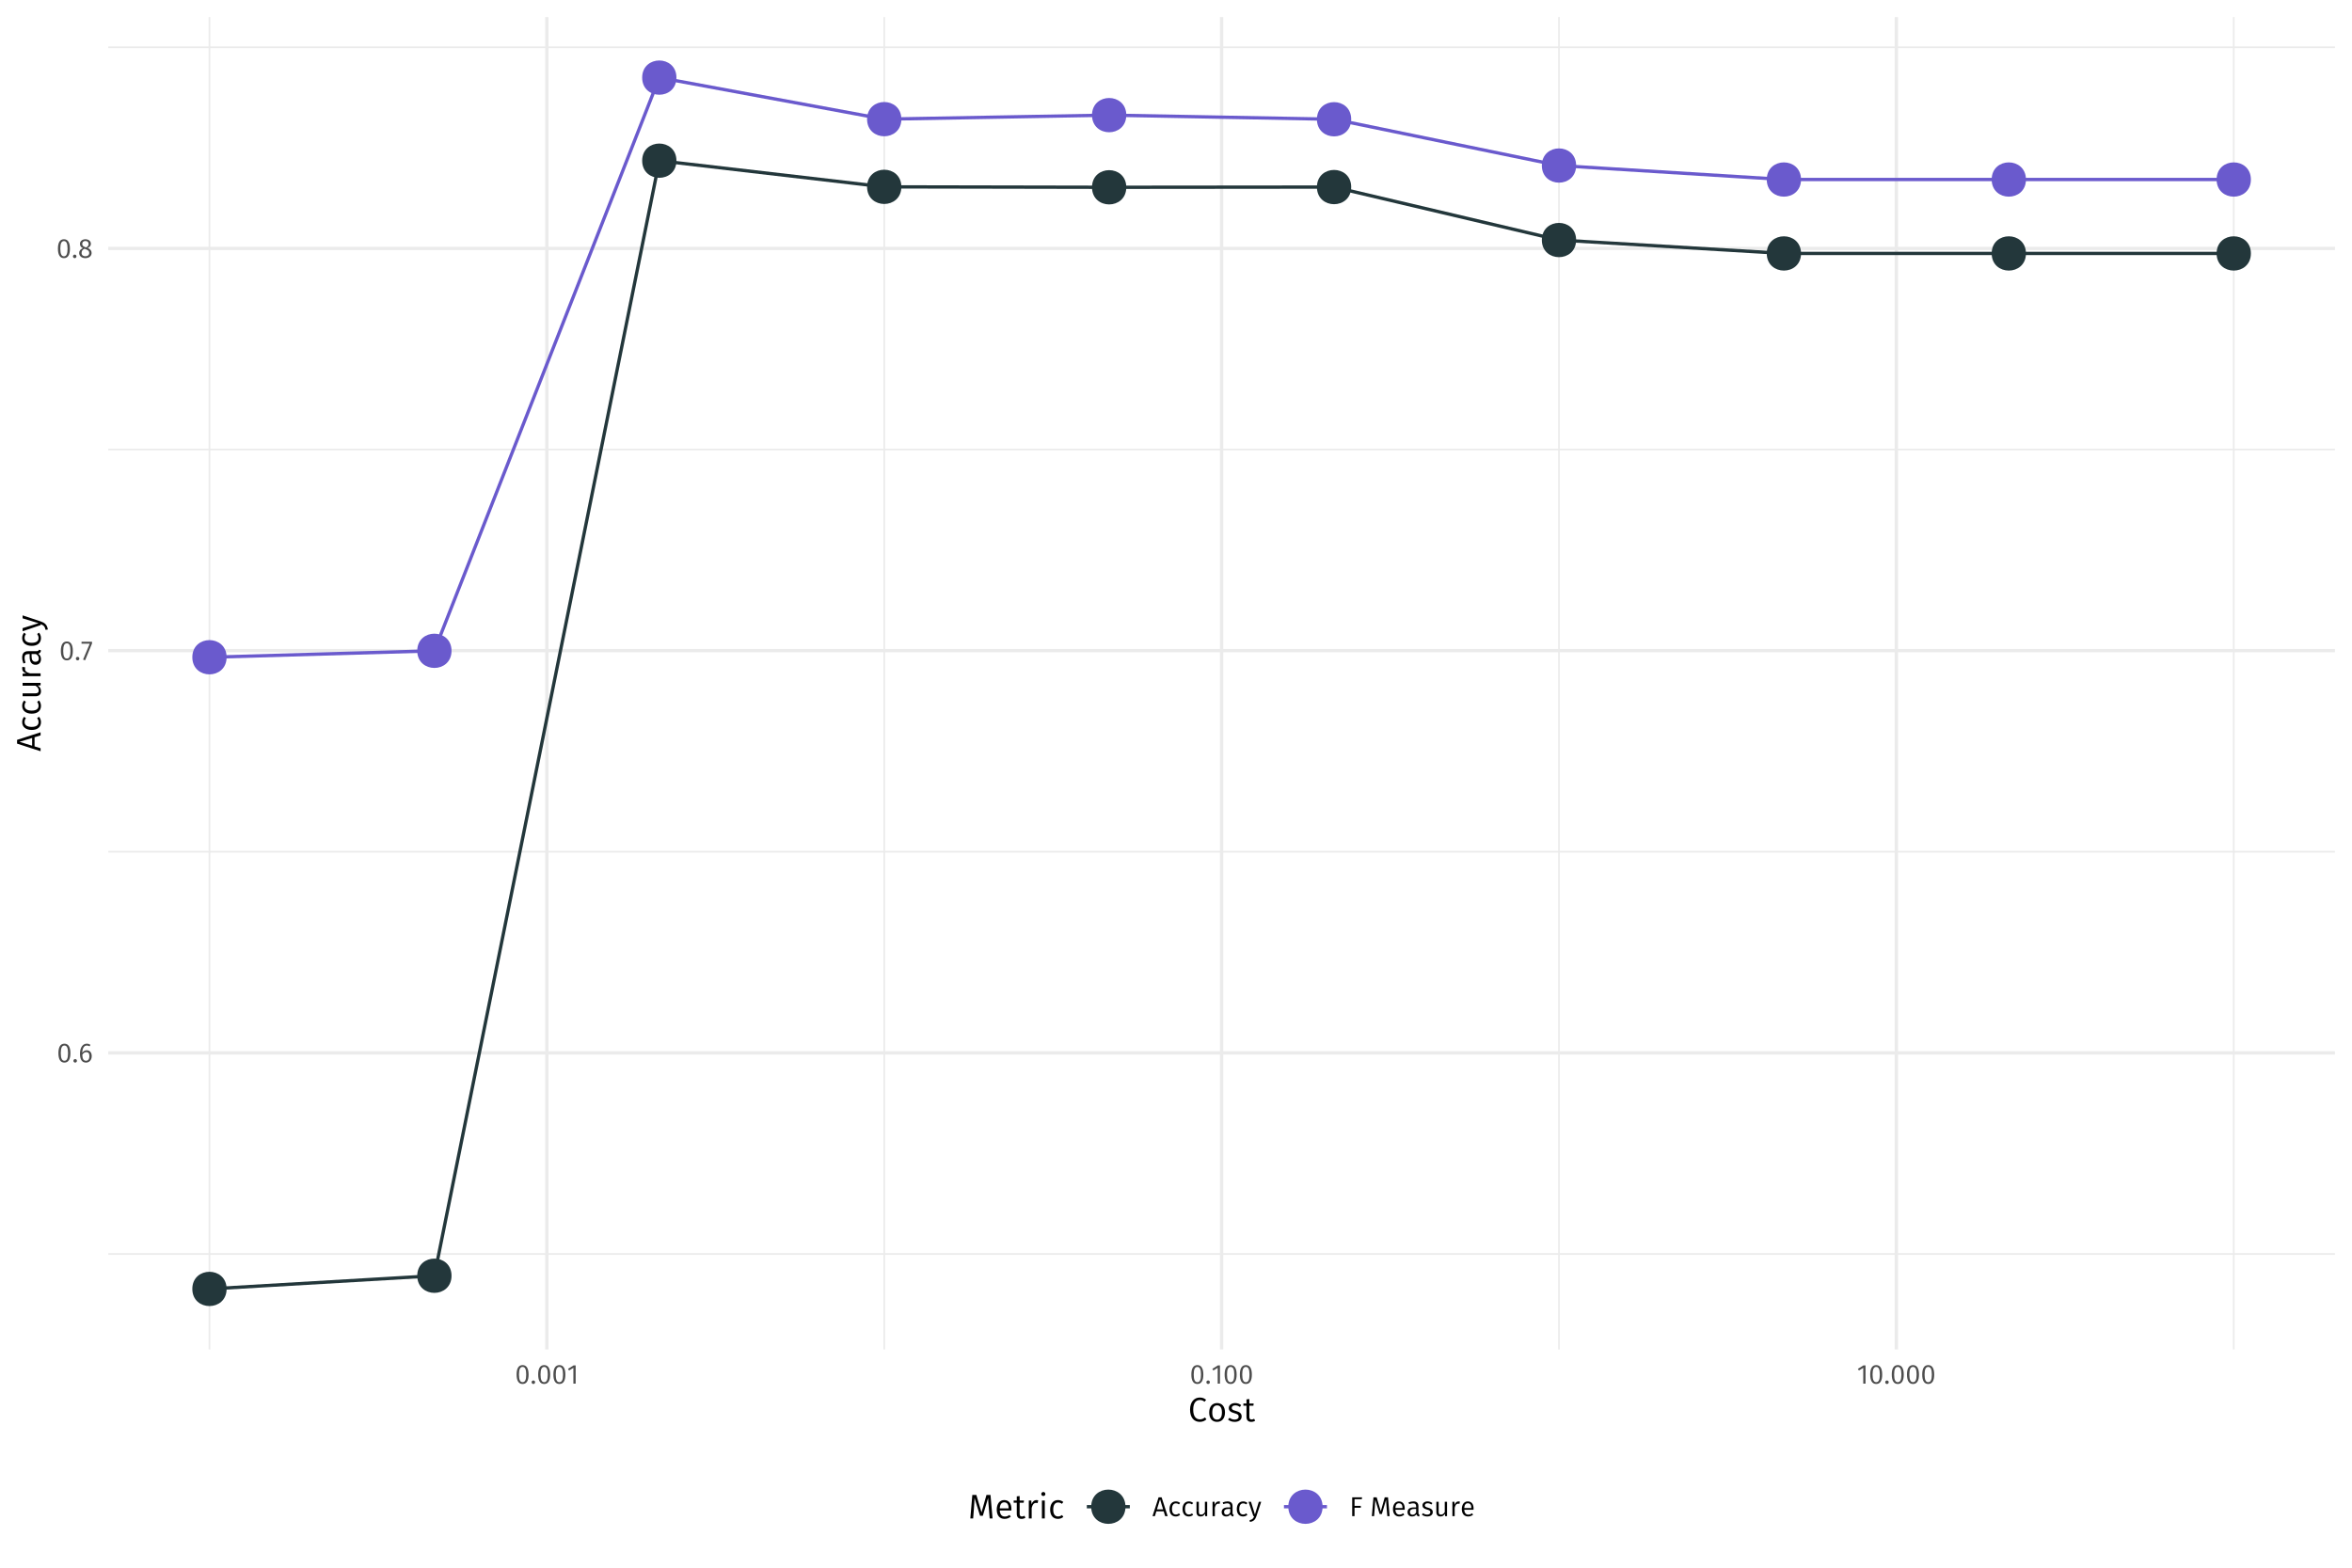 <?xml version="1.0" encoding="UTF-8"?>
<svg xmlns="http://www.w3.org/2000/svg" xmlns:xlink="http://www.w3.org/1999/xlink" width="756pt" height="504pt" viewBox="0 0 756 504" version="1.1">
<defs>
<g>
<symbol overflow="visible" id="glyph0-0">
<path style="stroke:none;" d="M 4.781 -9.234 L 1.078 -9.234 L 1.078 3.078 L 4.781 3.078 Z M 4.297 -8.781 L 4.297 2.625 L 1.562 2.625 L 1.562 -8.781 Z M 2.844 -3.969 C 2.5 -3.969 2.031 -3.859 2.031 -3.625 C 2.031 -3.516 2.109 -3.422 2.25 -3.422 C 2.281 -3.422 2.312 -3.438 2.359 -3.453 C 2.5 -3.516 2.625 -3.547 2.812 -3.547 C 3.25 -3.547 3.359 -3.281 3.359 -2.938 C 3.359 -2.469 3.188 -2.297 2.547 -2.266 L 2.547 -1.516 C 2.547 -1.391 2.656 -1.312 2.766 -1.312 C 2.875 -1.312 2.984 -1.391 2.984 -1.516 L 2.984 -1.922 C 3.578 -2 3.828 -2.344 3.828 -2.953 C 3.828 -3.484 3.609 -3.969 2.844 -3.969 Z M 2.766 -1.062 C 2.594 -1.062 2.469 -0.922 2.469 -0.75 C 2.469 -0.562 2.594 -0.422 2.766 -0.422 C 2.953 -0.422 3.078 -0.562 3.078 -0.75 C 3.078 -0.922 2.953 -1.062 2.766 -1.062 Z M 2.766 -1.062 "/>
</symbol>
<symbol overflow="visible" id="glyph0-1">
<path style="stroke:none;" d="M 2.453 -5.969 C 1.156 -5.969 0.516 -4.906 0.516 -2.938 C 0.516 -0.969 1.156 0.109 2.453 0.109 C 3.734 0.109 4.375 -0.969 4.375 -2.922 C 4.375 -4.891 3.734 -5.969 2.453 -5.969 Z M 2.453 -5.375 C 3.203 -5.375 3.609 -4.688 3.609 -2.922 C 3.609 -1.188 3.203 -0.484 2.453 -0.484 C 1.688 -0.484 1.281 -1.188 1.281 -2.938 C 1.281 -4.688 1.688 -5.375 2.453 -5.375 Z M 2.453 -5.375 "/>
</symbol>
<symbol overflow="visible" id="glyph0-2">
<path style="stroke:none;" d="M 1.016 -1.031 C 0.688 -1.031 0.453 -0.781 0.453 -0.469 C 0.453 -0.156 0.688 0.109 1.016 0.109 C 1.344 0.109 1.578 -0.156 1.578 -0.469 C 1.578 -0.781 1.344 -1.031 1.016 -1.031 Z M 1.016 -1.031 "/>
</symbol>
<symbol overflow="visible" id="glyph0-3">
<path style="stroke:none;" d="M 2.688 -3.859 C 2.109 -3.859 1.641 -3.609 1.25 -3.062 C 1.281 -4.453 1.812 -5.375 2.688 -5.375 C 3.031 -5.375 3.328 -5.281 3.594 -5.125 L 3.891 -5.609 C 3.547 -5.828 3.172 -5.969 2.703 -5.969 C 1.344 -5.969 0.516 -4.688 0.516 -2.734 C 0.516 -1.078 1.031 0.109 2.453 0.109 C 3.484 0.109 4.297 -0.703 4.297 -1.984 C 4.297 -3.25 3.547 -3.859 2.688 -3.859 Z M 2.453 -0.484 C 1.641 -0.484 1.297 -1.141 1.266 -2.422 C 1.562 -2.922 2.016 -3.266 2.562 -3.266 C 3.125 -3.266 3.547 -2.922 3.547 -1.969 C 3.547 -1.078 3.172 -0.484 2.453 -0.484 Z M 2.453 -0.484 "/>
</symbol>
<symbol overflow="visible" id="glyph0-4">
<path style="stroke:none;" d="M 3.609 -5.875 L 0.234 -5.875 L 0.234 -5.266 L 2.875 -5.266 L 0.719 -0.141 L 1.391 0.078 L 3.609 -5.328 Z M 3.609 -5.875 "/>
</symbol>
<symbol overflow="visible" id="glyph0-5">
<path style="stroke:none;" d="M 3.156 -3.156 C 3.828 -3.5 4.172 -3.891 4.172 -4.484 C 4.172 -5.484 3.281 -5.969 2.406 -5.969 C 1.531 -5.969 0.656 -5.438 0.656 -4.469 C 0.656 -3.859 0.953 -3.406 1.594 -3.094 C 0.859 -2.781 0.406 -2.312 0.406 -1.547 C 0.406 -0.578 1.203 0.109 2.391 0.109 C 3.578 0.109 4.406 -0.578 4.406 -1.562 C 4.406 -2.312 3.969 -2.812 3.156 -3.156 Z M 2.406 -5.406 C 3.062 -5.406 3.438 -5.047 3.438 -4.453 C 3.438 -3.953 3.203 -3.641 2.641 -3.328 L 2.469 -3.391 C 1.781 -3.625 1.391 -3.859 1.391 -4.453 C 1.391 -5.062 1.797 -5.406 2.406 -5.406 Z M 2.406 -0.5 C 1.656 -0.5 1.188 -0.875 1.188 -1.547 C 1.188 -2.203 1.484 -2.625 2.109 -2.906 L 2.344 -2.828 C 3.297 -2.484 3.641 -2.203 3.641 -1.562 C 3.641 -0.906 3.156 -0.5 2.406 -0.5 Z M 2.406 -0.5 "/>
</symbol>
<symbol overflow="visible" id="glyph0-6">
<path style="stroke:none;" d="M 2.781 -5.875 L 2.125 -5.875 L 0.328 -4.766 L 0.656 -4.234 L 2.047 -5.078 L 2.047 0 L 2.781 0 Z M 2.781 -5.875 "/>
</symbol>
<symbol overflow="visible" id="glyph0-7">
<path style="stroke:none;" d="M 4.141 0 L 4.953 0 L 3 -6.047 L 2.031 -6.047 L 0.078 0 L 0.844 0 L 1.312 -1.547 L 3.672 -1.547 Z M 1.5 -2.172 L 2.5 -5.422 L 3.484 -2.172 Z M 1.5 -2.172 "/>
</symbol>
<symbol overflow="visible" id="glyph0-8">
<path style="stroke:none;" d="M 2.531 -4.734 C 1.281 -4.734 0.516 -3.75 0.516 -2.281 C 0.516 -0.781 1.297 0.109 2.531 0.109 C 3.047 0.109 3.516 -0.078 3.922 -0.406 L 3.578 -0.891 C 3.234 -0.656 2.953 -0.531 2.547 -0.531 C 1.797 -0.531 1.312 -1.062 1.312 -2.281 C 1.312 -3.531 1.797 -4.109 2.547 -4.109 C 2.953 -4.109 3.25 -4 3.547 -3.781 L 3.922 -4.234 C 3.5 -4.594 3.062 -4.734 2.531 -4.734 Z M 2.531 -4.734 "/>
</symbol>
<symbol overflow="visible" id="glyph0-9">
<path style="stroke:none;" d="M 4.25 -4.625 L 3.516 -4.625 L 3.516 -1.312 C 3.234 -0.828 2.844 -0.484 2.312 -0.484 C 1.781 -0.484 1.562 -0.734 1.562 -1.391 L 1.562 -4.625 L 0.812 -4.625 L 0.812 -1.312 C 0.812 -0.406 1.297 0.109 2.109 0.109 C 2.781 0.109 3.219 -0.188 3.562 -0.75 L 3.625 0 L 4.25 0 Z M 4.25 -4.625 "/>
</symbol>
<symbol overflow="visible" id="glyph0-10">
<path style="stroke:none;" d="M 2.812 -4.734 C 2.25 -4.734 1.812 -4.375 1.562 -3.656 L 1.5 -4.625 L 0.859 -4.625 L 0.859 0 L 1.594 0 L 1.594 -2.703 C 1.812 -3.594 2.141 -4.016 2.734 -4.016 C 2.906 -4.016 3 -4 3.141 -3.953 L 3.266 -4.688 C 3.141 -4.719 2.969 -4.734 2.812 -4.734 Z M 2.812 -4.734 "/>
</symbol>
<symbol overflow="visible" id="glyph0-11">
<path style="stroke:none;" d="M 3.922 -1.062 L 3.922 -3.203 C 3.922 -4.172 3.422 -4.734 2.328 -4.734 C 1.812 -4.734 1.312 -4.625 0.75 -4.422 L 0.938 -3.875 C 1.422 -4.031 1.844 -4.125 2.188 -4.125 C 2.859 -4.125 3.188 -3.859 3.188 -3.172 L 3.188 -2.812 L 2.422 -2.812 C 1.156 -2.812 0.422 -2.281 0.422 -1.297 C 0.422 -0.469 0.969 0.109 1.875 0.109 C 2.453 0.109 2.953 -0.109 3.266 -0.609 C 3.391 -0.141 3.688 0.047 4.141 0.109 L 4.312 -0.406 C 4.062 -0.5 3.922 -0.641 3.922 -1.062 Z M 2.047 -0.453 C 1.5 -0.453 1.203 -0.766 1.203 -1.328 C 1.203 -1.984 1.656 -2.312 2.531 -2.312 L 3.188 -2.312 L 3.188 -1.219 C 2.922 -0.719 2.547 -0.453 2.047 -0.453 Z M 2.047 -0.453 "/>
</symbol>
<symbol overflow="visible" id="glyph0-12">
<path style="stroke:none;" d="M 4.172 -4.625 L 3.406 -4.625 L 2.156 -0.531 L 0.891 -4.625 L 0.094 -4.625 L 1.656 0 L 1.922 0 C 1.641 0.734 1.391 1.094 0.453 1.281 L 0.531 1.859 C 1.781 1.703 2.297 1.016 2.625 0.031 Z M 4.172 -4.625 "/>
</symbol>
<symbol overflow="visible" id="glyph0-13">
<path style="stroke:none;" d="M 0.906 0 L 1.656 0 L 1.656 -2.703 L 3.672 -2.703 L 3.672 -3.312 L 1.656 -3.312 L 1.656 -5.438 L 3.984 -5.438 L 4.078 -6.047 L 0.906 -6.047 Z M 0.906 0 "/>
</symbol>
<symbol overflow="visible" id="glyph0-14">
<path style="stroke:none;" d=""/>
</symbol>
<symbol overflow="visible" id="glyph0-15">
<path style="stroke:none;" d="M 5.75 -6.047 L 4.703 -6.047 L 3.438 -1.578 L 2.109 -6.047 L 1.078 -6.047 L 0.562 0 L 1.281 0 L 1.5 -2.734 C 1.578 -3.625 1.625 -4.594 1.641 -5.281 L 3.062 -0.688 L 3.781 -0.688 L 5.141 -5.281 C 5.141 -4.766 5.219 -3.734 5.297 -2.766 L 5.531 0 L 6.266 0 Z M 5.75 -6.047 "/>
</symbol>
<symbol overflow="visible" id="glyph0-16">
<path style="stroke:none;" d="M 4.297 -2.469 C 4.297 -3.859 3.656 -4.734 2.422 -4.734 C 1.234 -4.734 0.516 -3.719 0.516 -2.266 C 0.516 -0.797 1.266 0.109 2.547 0.109 C 3.172 0.109 3.688 -0.109 4.141 -0.469 L 3.812 -0.922 C 3.406 -0.641 3.062 -0.5 2.594 -0.5 C 1.891 -0.5 1.375 -0.938 1.297 -2.062 L 4.281 -2.062 C 4.297 -2.156 4.297 -2.312 4.297 -2.469 Z M 3.578 -2.609 L 1.297 -2.609 C 1.359 -3.688 1.797 -4.141 2.438 -4.141 C 3.203 -4.141 3.578 -3.609 3.578 -2.672 Z M 3.578 -2.609 "/>
</symbol>
<symbol overflow="visible" id="glyph0-17">
<path style="stroke:none;" d="M 2.078 -4.734 C 1.141 -4.734 0.453 -4.203 0.453 -3.469 C 0.453 -2.828 0.844 -2.406 1.844 -2.141 C 2.75 -1.906 2.984 -1.719 2.984 -1.234 C 2.984 -0.781 2.578 -0.5 1.969 -0.5 C 1.438 -0.5 1.016 -0.672 0.641 -0.953 L 0.25 -0.5 C 0.656 -0.156 1.203 0.109 1.984 0.109 C 2.906 0.109 3.766 -0.344 3.766 -1.281 C 3.766 -2.094 3.219 -2.469 2.25 -2.719 C 1.484 -2.922 1.219 -3.094 1.219 -3.5 C 1.219 -3.891 1.562 -4.141 2.109 -4.141 C 2.547 -4.141 2.906 -4.016 3.312 -3.734 L 3.641 -4.203 C 3.188 -4.547 2.719 -4.734 2.078 -4.734 Z M 2.078 -4.734 "/>
</symbol>
<symbol overflow="visible" id="glyph1-0">
<path style="stroke:none;" d="M 5.969 -11.547 L 1.359 -11.547 L 1.359 3.844 L 5.969 3.844 Z M 5.375 -10.984 L 5.375 3.281 L 1.953 3.281 L 1.953 -10.984 Z M 3.562 -4.969 C 3.141 -4.969 2.547 -4.828 2.547 -4.531 C 2.547 -4.391 2.641 -4.281 2.812 -4.281 C 2.844 -4.281 2.891 -4.297 2.953 -4.312 C 3.141 -4.406 3.281 -4.438 3.516 -4.438 C 4.062 -4.438 4.188 -4.109 4.188 -3.672 C 4.188 -3.094 3.984 -2.875 3.188 -2.828 L 3.188 -1.906 C 3.188 -1.734 3.328 -1.641 3.469 -1.641 C 3.594 -1.641 3.734 -1.734 3.734 -1.906 L 3.734 -2.391 C 4.484 -2.516 4.781 -2.922 4.781 -3.703 C 4.781 -4.359 4.516 -4.969 3.562 -4.969 Z M 3.469 -1.312 C 3.25 -1.312 3.078 -1.156 3.078 -0.938 C 3.078 -0.703 3.25 -0.531 3.469 -0.531 C 3.688 -0.531 3.844 -0.703 3.844 -0.938 C 3.844 -1.156 3.688 -1.312 3.469 -1.312 Z M 3.469 -1.312 "/>
</symbol>
<symbol overflow="visible" id="glyph1-1">
<path style="stroke:none;" d="M 3.766 -7.703 C 2.047 -7.703 0.641 -6.359 0.641 -3.781 C 0.641 -1.25 1.953 0.125 3.766 0.125 C 4.781 0.125 5.484 -0.281 5.906 -0.703 L 5.438 -1.312 C 5 -0.984 4.531 -0.688 3.812 -0.688 C 2.594 -0.688 1.656 -1.578 1.656 -3.781 C 1.656 -6.109 2.625 -6.906 3.812 -6.906 C 4.359 -6.906 4.812 -6.734 5.297 -6.344 L 5.812 -6.969 C 5.219 -7.438 4.703 -7.703 3.766 -7.703 Z M 3.766 -7.703 "/>
</symbol>
<symbol overflow="visible" id="glyph1-2">
<path style="stroke:none;" d="M 3.203 -5.922 C 1.578 -5.922 0.656 -4.703 0.656 -2.875 C 0.656 -1.047 1.578 0.125 3.188 0.125 C 4.812 0.125 5.734 -1.094 5.734 -2.906 C 5.734 -4.75 4.828 -5.922 3.203 -5.922 Z M 3.203 -5.172 C 4.203 -5.172 4.75 -4.438 4.75 -2.906 C 4.75 -1.359 4.188 -0.609 3.188 -0.609 C 2.188 -0.609 1.641 -1.359 1.641 -2.875 C 1.641 -4.438 2.219 -5.172 3.203 -5.172 Z M 3.203 -5.172 "/>
</symbol>
<symbol overflow="visible" id="glyph1-3">
<path style="stroke:none;" d="M 2.609 -5.922 C 1.438 -5.922 0.562 -5.266 0.562 -4.344 C 0.562 -3.531 1.062 -3.016 2.297 -2.688 C 3.438 -2.375 3.734 -2.156 3.734 -1.547 C 3.734 -0.969 3.219 -0.609 2.453 -0.609 C 1.797 -0.609 1.281 -0.844 0.797 -1.188 L 0.312 -0.625 C 0.812 -0.188 1.5 0.125 2.469 0.125 C 3.641 0.125 4.703 -0.422 4.703 -1.609 C 4.703 -2.625 4.031 -3.078 2.812 -3.406 C 1.844 -3.656 1.516 -3.875 1.516 -4.359 C 1.516 -4.859 1.953 -5.188 2.641 -5.188 C 3.188 -5.188 3.625 -5.016 4.141 -4.672 L 4.547 -5.266 C 4 -5.672 3.406 -5.922 2.609 -5.922 Z M 2.609 -5.922 "/>
</symbol>
<symbol overflow="visible" id="glyph1-4">
<path style="stroke:none;" d="M 3.578 -0.875 C 3.281 -0.719 3.047 -0.641 2.766 -0.641 C 2.25 -0.641 2.047 -0.922 2.047 -1.531 L 2.047 -5.078 L 3.344 -5.078 L 3.438 -5.781 L 2.047 -5.781 L 2.047 -7.219 L 1.125 -7.109 L 1.125 -5.781 L 0.125 -5.781 L 0.125 -5.078 L 1.125 -5.078 L 1.125 -1.484 C 1.125 -0.422 1.688 0.125 2.656 0.125 C 3.141 0.125 3.547 0 3.922 -0.25 Z M 3.578 -0.875 "/>
</symbol>
<symbol overflow="visible" id="glyph1-5">
<path style="stroke:none;" d="M 7.188 -7.562 L 5.891 -7.562 L 4.297 -1.969 L 2.641 -7.562 L 1.344 -7.562 L 0.703 0 L 1.609 0 L 1.875 -3.406 C 1.969 -4.531 2.031 -5.75 2.047 -6.609 L 3.828 -0.875 L 4.719 -0.875 L 6.422 -6.594 C 6.438 -5.969 6.516 -4.656 6.641 -3.469 L 6.922 0 L 7.844 0 Z M 7.188 -7.562 "/>
</symbol>
<symbol overflow="visible" id="glyph1-6">
<path style="stroke:none;" d="M 5.375 -3.078 C 5.375 -4.828 4.578 -5.922 3.031 -5.922 C 1.547 -5.922 0.656 -4.656 0.656 -2.844 C 0.656 -1 1.578 0.125 3.172 0.125 C 3.969 0.125 4.609 -0.141 5.172 -0.594 L 4.766 -1.141 C 4.25 -0.797 3.828 -0.625 3.25 -0.625 C 2.359 -0.625 1.734 -1.172 1.625 -2.578 L 5.359 -2.578 C 5.375 -2.688 5.375 -2.875 5.375 -3.078 Z M 4.469 -3.25 L 1.625 -3.25 C 1.703 -4.609 2.25 -5.188 3.047 -5.188 C 4 -5.188 4.469 -4.516 4.469 -3.344 Z M 4.469 -3.25 "/>
</symbol>
<symbol overflow="visible" id="glyph1-7">
<path style="stroke:none;" d="M 3.516 -5.922 C 2.812 -5.922 2.266 -5.469 1.953 -4.578 L 1.875 -5.781 L 1.078 -5.781 L 1.078 0 L 2 0 L 2 -3.391 C 2.266 -4.5 2.688 -5.016 3.422 -5.016 C 3.625 -5.016 3.75 -5 3.922 -4.953 L 4.094 -5.859 C 3.922 -5.891 3.719 -5.922 3.516 -5.922 Z M 3.516 -5.922 "/>
</symbol>
<symbol overflow="visible" id="glyph1-8">
<path style="stroke:none;" d="M 1.531 -8.516 C 1.141 -8.516 0.875 -8.234 0.875 -7.875 C 0.875 -7.516 1.141 -7.234 1.531 -7.234 C 1.922 -7.234 2.188 -7.516 2.188 -7.875 C 2.188 -8.234 1.922 -8.516 1.531 -8.516 Z M 2 -5.781 L 1.078 -5.781 L 1.078 0 L 2 0 Z M 2 -5.781 "/>
</symbol>
<symbol overflow="visible" id="glyph1-9">
<path style="stroke:none;" d="M 3.156 -5.922 C 1.609 -5.922 0.656 -4.703 0.656 -2.844 C 0.656 -0.984 1.609 0.125 3.156 0.125 C 3.812 0.125 4.406 -0.094 4.891 -0.5 L 4.469 -1.109 C 4.031 -0.812 3.688 -0.656 3.188 -0.656 C 2.25 -0.656 1.641 -1.312 1.641 -2.859 C 1.641 -4.406 2.25 -5.141 3.188 -5.141 C 3.688 -5.141 4.062 -5 4.438 -4.719 L 4.891 -5.297 C 4.359 -5.734 3.828 -5.922 3.156 -5.922 Z M 3.156 -5.922 "/>
</symbol>
<symbol overflow="visible" id="glyph2-0">
<path style="stroke:none;" d="M -11.547 -5.969 L -11.547 -1.359 L 3.844 -1.359 L 3.844 -5.969 Z M -10.984 -5.375 L 3.281 -5.375 L 3.281 -1.953 L -10.984 -1.953 Z M -4.969 -3.562 C -4.969 -3.141 -4.828 -2.547 -4.531 -2.547 C -4.391 -2.547 -4.281 -2.641 -4.281 -2.812 C -4.281 -2.844 -4.297 -2.891 -4.312 -2.953 C -4.406 -3.141 -4.438 -3.281 -4.438 -3.516 C -4.438 -4.062 -4.109 -4.188 -3.672 -4.188 C -3.094 -4.188 -2.875 -3.984 -2.828 -3.188 L -1.906 -3.188 C -1.734 -3.188 -1.641 -3.328 -1.641 -3.469 C -1.641 -3.594 -1.734 -3.734 -1.906 -3.734 L -2.391 -3.734 C -2.516 -4.484 -2.922 -4.781 -3.703 -4.781 C -4.359 -4.781 -4.969 -4.516 -4.969 -3.562 Z M -1.312 -3.469 C -1.312 -3.25 -1.156 -3.078 -0.938 -3.078 C -0.703 -3.078 -0.531 -3.25 -0.531 -3.469 C -0.531 -3.688 -0.703 -3.844 -0.938 -3.844 C -1.156 -3.844 -1.312 -3.688 -1.312 -3.469 Z M -1.312 -3.469 "/>
</symbol>
<symbol overflow="visible" id="glyph2-1">
<path style="stroke:none;" d="M 0 -5.188 L 0 -6.188 L -7.562 -3.75 L -7.562 -2.547 L 0 -0.094 L 0 -1.062 L -1.938 -1.656 L -1.938 -4.594 Z M -2.719 -1.875 L -6.781 -3.125 L -2.719 -4.359 Z M -2.719 -1.875 "/>
</symbol>
<symbol overflow="visible" id="glyph2-2">
<path style="stroke:none;" d="M -5.922 -3.156 C -5.922 -1.609 -4.703 -0.656 -2.844 -0.656 C -0.984 -0.656 0.125 -1.609 0.125 -3.156 C 0.125 -3.812 -0.094 -4.406 -0.5 -4.891 L -1.109 -4.469 C -0.812 -4.031 -0.656 -3.688 -0.656 -3.188 C -0.656 -2.25 -1.312 -1.641 -2.859 -1.641 C -4.406 -1.641 -5.141 -2.25 -5.141 -3.188 C -5.141 -3.688 -5 -4.062 -4.719 -4.438 L -5.297 -4.891 C -5.734 -4.359 -5.922 -3.828 -5.922 -3.156 Z M -5.922 -3.156 "/>
</symbol>
<symbol overflow="visible" id="glyph2-3">
<path style="stroke:none;" d="M -5.781 -5.328 L -5.781 -4.406 L -1.641 -4.406 C -1.031 -4.031 -0.609 -3.547 -0.609 -2.891 C -0.609 -2.234 -0.906 -1.953 -1.734 -1.953 L -5.781 -1.953 L -5.781 -1.016 L -1.641 -1.016 C -0.5 -1.016 0.125 -1.609 0.125 -2.641 C 0.125 -3.469 -0.234 -4.031 -0.938 -4.453 L 0 -4.531 L 0 -5.328 Z M -5.781 -5.328 "/>
</symbol>
<symbol overflow="visible" id="glyph2-4">
<path style="stroke:none;" d="M -5.922 -3.516 C -5.922 -2.812 -5.469 -2.266 -4.578 -1.953 L -5.781 -1.875 L -5.781 -1.078 L 0 -1.078 L 0 -2 L -3.391 -2 C -4.5 -2.266 -5.016 -2.688 -5.016 -3.422 C -5.016 -3.625 -5 -3.75 -4.953 -3.922 L -5.859 -4.094 C -5.891 -3.922 -5.922 -3.719 -5.922 -3.516 Z M -5.922 -3.516 "/>
</symbol>
<symbol overflow="visible" id="glyph2-5">
<path style="stroke:none;" d="M -1.328 -4.906 L -4.016 -4.906 C -5.219 -4.906 -5.922 -4.281 -5.922 -2.906 C -5.922 -2.266 -5.781 -1.641 -5.516 -0.953 L -4.844 -1.172 C -5.047 -1.766 -5.156 -2.297 -5.156 -2.734 C -5.156 -3.578 -4.828 -3.984 -3.969 -3.984 L -3.516 -3.984 L -3.516 -3.031 C -3.516 -1.453 -2.844 -0.531 -1.609 -0.531 C -0.578 -0.531 0.125 -1.203 0.125 -2.359 C 0.125 -3.062 -0.141 -3.688 -0.766 -4.094 C -0.172 -4.25 0.062 -4.609 0.125 -5.172 L -0.516 -5.391 C -0.625 -5.078 -0.797 -4.906 -1.328 -4.906 Z M -0.578 -2.562 C -0.578 -1.875 -0.953 -1.5 -1.656 -1.5 C -2.484 -1.5 -2.891 -2.078 -2.891 -3.156 L -2.891 -3.984 L -1.516 -3.984 C -0.891 -3.656 -0.578 -3.188 -0.578 -2.562 Z M -0.578 -2.562 "/>
</symbol>
<symbol overflow="visible" id="glyph2-6">
<path style="stroke:none;" d="M -5.781 -5.219 L -5.781 -4.266 L -0.672 -2.703 L -5.781 -1.109 L -5.781 -0.125 L 0 -2.078 L 0 -2.391 C 0.922 -2.062 1.375 -1.734 1.594 -0.562 L 2.328 -0.672 C 2.125 -2.219 1.266 -2.875 0.031 -3.281 Z M -5.781 -5.219 "/>
</symbol>
</g>
<clipPath id="clip1">
  <path d="M 34.797 402 L 750.52 402 L 750.52 404 L 34.797 404 Z M 34.797 402 "/>
</clipPath>
<clipPath id="clip2">
  <path d="M 34.797 273 L 750.52 273 L 750.52 275 L 34.797 275 Z M 34.797 273 "/>
</clipPath>
<clipPath id="clip3">
  <path d="M 34.797 144 L 750.52 144 L 750.52 145 L 34.797 145 Z M 34.797 144 "/>
</clipPath>
<clipPath id="clip4">
  <path d="M 34.797 14 L 750.52 14 L 750.52 16 L 34.797 16 Z M 34.797 14 "/>
</clipPath>
<clipPath id="clip5">
  <path d="M 67 5.48 L 68 5.48 L 68 433.852 L 67 433.852 Z M 67 5.48 "/>
</clipPath>
<clipPath id="clip6">
  <path d="M 283 5.48 L 285 5.48 L 285 433.852 L 283 433.852 Z M 283 5.48 "/>
</clipPath>
<clipPath id="clip7">
  <path d="M 500 5.48 L 502 5.48 L 502 433.852 L 500 433.852 Z M 500 5.48 "/>
</clipPath>
<clipPath id="clip8">
  <path d="M 717 5.48 L 719 5.48 L 719 433.852 L 717 433.852 Z M 717 5.48 "/>
</clipPath>
<clipPath id="clip9">
  <path d="M 34.797 337 L 750.52 337 L 750.52 340 L 34.797 340 Z M 34.797 337 "/>
</clipPath>
<clipPath id="clip10">
  <path d="M 34.797 208 L 750.52 208 L 750.52 210 L 34.797 210 Z M 34.797 208 "/>
</clipPath>
<clipPath id="clip11">
  <path d="M 34.797 79 L 750.52 79 L 750.52 81 L 34.797 81 Z M 34.797 79 "/>
</clipPath>
<clipPath id="clip12">
  <path d="M 175 5.48 L 177 5.48 L 177 433.852 L 175 433.852 Z M 175 5.48 "/>
</clipPath>
<clipPath id="clip13">
  <path d="M 392 5.48 L 394 5.48 L 394 433.852 L 392 433.852 Z M 392 5.48 "/>
</clipPath>
<clipPath id="clip14">
  <path d="M 609 5.48 L 611 5.48 L 611 433.852 L 609 433.852 Z M 609 5.48 "/>
</clipPath>
</defs>
<g id="surface1386">
<rect x="0" y="0" width="756" height="504" style="fill:rgb(100%,100%,100%);fill-opacity:1;stroke:none;"/>
<g clip-path="url(#clip1)" clip-rule="nonzero">
<path style="fill:none;stroke-width:0.533;stroke-linecap:butt;stroke-linejoin:round;stroke:rgb(92.157%,92.157%,92.157%);stroke-opacity:1;stroke-miterlimit:10;" d="M 34.797 403.145 L 750.52 403.145 "/>
</g>
<g clip-path="url(#clip2)" clip-rule="nonzero">
<path style="fill:none;stroke-width:0.533;stroke-linecap:butt;stroke-linejoin:round;stroke:rgb(92.157%,92.157%,92.157%);stroke-opacity:1;stroke-miterlimit:10;" d="M 34.797 273.828 L 750.52 273.828 "/>
</g>
<g clip-path="url(#clip3)" clip-rule="nonzero">
<path style="fill:none;stroke-width:0.533;stroke-linecap:butt;stroke-linejoin:round;stroke:rgb(92.157%,92.157%,92.157%);stroke-opacity:1;stroke-miterlimit:10;" d="M 34.797 144.512 L 750.52 144.512 "/>
</g>
<g clip-path="url(#clip4)" clip-rule="nonzero">
<path style="fill:none;stroke-width:0.533;stroke-linecap:butt;stroke-linejoin:round;stroke:rgb(92.157%,92.157%,92.157%);stroke-opacity:1;stroke-miterlimit:10;" d="M 34.797 15.195 L 750.52 15.195 "/>
</g>
<g clip-path="url(#clip5)" clip-rule="nonzero">
<path style="fill:none;stroke-width:0.533;stroke-linecap:butt;stroke-linejoin:round;stroke:rgb(92.157%,92.157%,92.157%);stroke-opacity:1;stroke-miterlimit:10;" d="M 67.328 433.852 L 67.328 5.48 "/>
</g>
<g clip-path="url(#clip6)" clip-rule="nonzero">
<path style="fill:none;stroke-width:0.533;stroke-linecap:butt;stroke-linejoin:round;stroke:rgb(92.157%,92.157%,92.157%);stroke-opacity:1;stroke-miterlimit:10;" d="M 284.215 433.852 L 284.215 5.48 "/>
</g>
<g clip-path="url(#clip7)" clip-rule="nonzero">
<path style="fill:none;stroke-width:0.533;stroke-linecap:butt;stroke-linejoin:round;stroke:rgb(92.157%,92.157%,92.157%);stroke-opacity:1;stroke-miterlimit:10;" d="M 501.102 433.852 L 501.102 5.48 "/>
</g>
<g clip-path="url(#clip8)" clip-rule="nonzero">
<path style="fill:none;stroke-width:0.533;stroke-linecap:butt;stroke-linejoin:round;stroke:rgb(92.157%,92.157%,92.157%);stroke-opacity:1;stroke-miterlimit:10;" d="M 717.988 433.852 L 717.988 5.48 "/>
</g>
<g clip-path="url(#clip9)" clip-rule="nonzero">
<path style="fill:none;stroke-width:1.067;stroke-linecap:butt;stroke-linejoin:round;stroke:rgb(92.157%,92.157%,92.157%);stroke-opacity:1;stroke-miterlimit:10;" d="M 34.797 338.488 L 750.52 338.488 "/>
</g>
<g clip-path="url(#clip10)" clip-rule="nonzero">
<path style="fill:none;stroke-width:1.067;stroke-linecap:butt;stroke-linejoin:round;stroke:rgb(92.157%,92.157%,92.157%);stroke-opacity:1;stroke-miterlimit:10;" d="M 34.797 209.172 L 750.52 209.172 "/>
</g>
<g clip-path="url(#clip11)" clip-rule="nonzero">
<path style="fill:none;stroke-width:1.067;stroke-linecap:butt;stroke-linejoin:round;stroke:rgb(92.157%,92.157%,92.157%);stroke-opacity:1;stroke-miterlimit:10;" d="M 34.797 79.855 L 750.52 79.855 "/>
</g>
<g clip-path="url(#clip12)" clip-rule="nonzero">
<path style="fill:none;stroke-width:1.067;stroke-linecap:butt;stroke-linejoin:round;stroke:rgb(92.157%,92.157%,92.157%);stroke-opacity:1;stroke-miterlimit:10;" d="M 175.773 433.852 L 175.773 5.48 "/>
</g>
<g clip-path="url(#clip13)" clip-rule="nonzero">
<path style="fill:none;stroke-width:1.067;stroke-linecap:butt;stroke-linejoin:round;stroke:rgb(92.157%,92.157%,92.157%);stroke-opacity:1;stroke-miterlimit:10;" d="M 392.66 433.852 L 392.66 5.48 "/>
</g>
<g clip-path="url(#clip14)" clip-rule="nonzero">
<path style="fill:none;stroke-width:1.067;stroke-linecap:butt;stroke-linejoin:round;stroke:rgb(92.157%,92.157%,92.157%);stroke-opacity:1;stroke-miterlimit:10;" d="M 609.543 433.852 L 609.543 5.48 "/>
</g>
<path style="fill:none;stroke-width:1.067;stroke-linecap:butt;stroke-linejoin:round;stroke:rgb(13.725%,21.569%,23.137%);stroke-opacity:1;stroke-miterlimit:10;" d="M 67.328 414.379 L 139.625 410.141 L 211.922 51.66 L 284.215 60.07 L 356.512 60.211 L 428.805 60.141 L 501.102 77.168 L 573.398 81.48 L 717.988 81.48 "/>
<path style="fill:none;stroke-width:1.067;stroke-linecap:butt;stroke-linejoin:round;stroke:rgb(41.569%,35.294%,80.392%);stroke-opacity:1;stroke-miterlimit:10;" d="M 67.328 211.297 L 139.625 209.23 L 211.922 24.949 L 284.215 38.305 L 356.512 37.012 L 428.805 38.34 L 501.102 53.219 L 573.398 57.715 L 717.988 57.715 "/>
<path style="fill-rule:nonzero;fill:rgb(13.725%,21.569%,23.137%);fill-opacity:1;stroke-width:0.709;stroke-linecap:round;stroke-linejoin:round;stroke:rgb(13.725%,21.569%,23.137%);stroke-opacity:1;stroke-miterlimit:10;" d="M 72.484 414.379 C 72.484 421.254 62.172 421.254 62.172 414.379 C 62.172 407.504 72.484 407.504 72.484 414.379 "/>
<path style="fill-rule:nonzero;fill:rgb(41.569%,35.294%,80.392%);fill-opacity:1;stroke-width:0.709;stroke-linecap:round;stroke-linejoin:round;stroke:rgb(41.569%,35.294%,80.392%);stroke-opacity:1;stroke-miterlimit:10;" d="M 72.484 211.297 C 72.484 218.172 62.172 218.172 62.172 211.297 C 62.172 204.422 72.484 204.422 72.484 211.297 "/>
<path style="fill-rule:nonzero;fill:rgb(13.725%,21.569%,23.137%);fill-opacity:1;stroke-width:0.709;stroke-linecap:round;stroke-linejoin:round;stroke:rgb(13.725%,21.569%,23.137%);stroke-opacity:1;stroke-miterlimit:10;" d="M 144.781 410.141 C 144.781 417.016 134.469 417.016 134.469 410.141 C 134.469 403.266 144.781 403.266 144.781 410.141 "/>
<path style="fill-rule:nonzero;fill:rgb(41.569%,35.294%,80.392%);fill-opacity:1;stroke-width:0.709;stroke-linecap:round;stroke-linejoin:round;stroke:rgb(41.569%,35.294%,80.392%);stroke-opacity:1;stroke-miterlimit:10;" d="M 144.781 209.23 C 144.781 216.105 134.469 216.105 134.469 209.23 C 134.469 202.355 144.781 202.355 144.781 209.23 "/>
<path style="fill-rule:nonzero;fill:rgb(13.725%,21.569%,23.137%);fill-opacity:1;stroke-width:0.709;stroke-linecap:round;stroke-linejoin:round;stroke:rgb(13.725%,21.569%,23.137%);stroke-opacity:1;stroke-miterlimit:10;" d="M 217.074 51.66 C 217.074 58.535 206.766 58.535 206.766 51.66 C 206.766 44.785 217.074 44.785 217.074 51.66 "/>
<path style="fill-rule:nonzero;fill:rgb(41.569%,35.294%,80.392%);fill-opacity:1;stroke-width:0.709;stroke-linecap:round;stroke-linejoin:round;stroke:rgb(41.569%,35.294%,80.392%);stroke-opacity:1;stroke-miterlimit:10;" d="M 217.074 24.949 C 217.074 31.824 206.766 31.824 206.766 24.949 C 206.766 18.078 217.074 18.078 217.074 24.949 "/>
<path style="fill-rule:nonzero;fill:rgb(13.725%,21.569%,23.137%);fill-opacity:1;stroke-width:0.709;stroke-linecap:round;stroke-linejoin:round;stroke:rgb(13.725%,21.569%,23.137%);stroke-opacity:1;stroke-miterlimit:10;" d="M 289.371 60.07 C 289.371 66.941 279.059 66.941 279.059 60.07 C 279.059 53.195 289.371 53.195 289.371 60.07 "/>
<path style="fill-rule:nonzero;fill:rgb(41.569%,35.294%,80.392%);fill-opacity:1;stroke-width:0.709;stroke-linecap:round;stroke-linejoin:round;stroke:rgb(41.569%,35.294%,80.392%);stroke-opacity:1;stroke-miterlimit:10;" d="M 289.371 38.305 C 289.371 45.18 279.059 45.18 279.059 38.305 C 279.059 31.43 289.371 31.43 289.371 38.305 "/>
<path style="fill-rule:nonzero;fill:rgb(13.725%,21.569%,23.137%);fill-opacity:1;stroke-width:0.709;stroke-linecap:round;stroke-linejoin:round;stroke:rgb(13.725%,21.569%,23.137%);stroke-opacity:1;stroke-miterlimit:10;" d="M 361.668 60.211 C 361.668 67.086 351.355 67.086 351.355 60.211 C 351.355 53.336 361.668 53.336 361.668 60.211 "/>
<path style="fill-rule:nonzero;fill:rgb(41.569%,35.294%,80.392%);fill-opacity:1;stroke-width:0.709;stroke-linecap:round;stroke-linejoin:round;stroke:rgb(41.569%,35.294%,80.392%);stroke-opacity:1;stroke-miterlimit:10;" d="M 361.668 37.012 C 361.668 43.887 351.355 43.887 351.355 37.012 C 351.355 30.137 361.668 30.137 361.668 37.012 "/>
<path style="fill-rule:nonzero;fill:rgb(13.725%,21.569%,23.137%);fill-opacity:1;stroke-width:0.709;stroke-linecap:round;stroke-linejoin:round;stroke:rgb(13.725%,21.569%,23.137%);stroke-opacity:1;stroke-miterlimit:10;" d="M 433.961 60.141 C 433.961 67.016 423.652 67.016 423.652 60.141 C 423.652 53.266 433.961 53.266 433.961 60.141 "/>
<path style="fill-rule:nonzero;fill:rgb(41.569%,35.294%,80.392%);fill-opacity:1;stroke-width:0.709;stroke-linecap:round;stroke-linejoin:round;stroke:rgb(41.569%,35.294%,80.392%);stroke-opacity:1;stroke-miterlimit:10;" d="M 433.961 38.34 C 433.961 45.215 423.652 45.215 423.652 38.34 C 423.652 31.465 433.961 31.465 433.961 38.34 "/>
<path style="fill-rule:nonzero;fill:rgb(13.725%,21.569%,23.137%);fill-opacity:1;stroke-width:0.709;stroke-linecap:round;stroke-linejoin:round;stroke:rgb(13.725%,21.569%,23.137%);stroke-opacity:1;stroke-miterlimit:10;" d="M 506.258 77.168 C 506.258 84.043 495.945 84.043 495.945 77.168 C 495.945 70.297 506.258 70.297 506.258 77.168 "/>
<path style="fill-rule:nonzero;fill:rgb(41.569%,35.294%,80.392%);fill-opacity:1;stroke-width:0.709;stroke-linecap:round;stroke-linejoin:round;stroke:rgb(41.569%,35.294%,80.392%);stroke-opacity:1;stroke-miterlimit:10;" d="M 506.258 53.219 C 506.258 60.09 495.945 60.09 495.945 53.219 C 495.945 46.344 506.258 46.344 506.258 53.219 "/>
<path style="fill-rule:nonzero;fill:rgb(13.725%,21.569%,23.137%);fill-opacity:1;stroke-width:0.709;stroke-linecap:round;stroke-linejoin:round;stroke:rgb(13.725%,21.569%,23.137%);stroke-opacity:1;stroke-miterlimit:10;" d="M 578.551 81.48 C 578.551 88.355 568.242 88.355 568.242 81.48 C 568.242 74.605 578.551 74.605 578.551 81.48 "/>
<path style="fill-rule:nonzero;fill:rgb(41.569%,35.294%,80.392%);fill-opacity:1;stroke-width:0.709;stroke-linecap:round;stroke-linejoin:round;stroke:rgb(41.569%,35.294%,80.392%);stroke-opacity:1;stroke-miterlimit:10;" d="M 578.551 57.715 C 578.551 64.59 568.242 64.59 568.242 57.715 C 568.242 50.84 578.551 50.84 578.551 57.715 "/>
<path style="fill-rule:nonzero;fill:rgb(13.725%,21.569%,23.137%);fill-opacity:1;stroke-width:0.709;stroke-linecap:round;stroke-linejoin:round;stroke:rgb(13.725%,21.569%,23.137%);stroke-opacity:1;stroke-miterlimit:10;" d="M 650.848 81.48 C 650.848 88.355 640.535 88.355 640.535 81.48 C 640.535 74.605 650.848 74.605 650.848 81.48 "/>
<path style="fill-rule:nonzero;fill:rgb(41.569%,35.294%,80.392%);fill-opacity:1;stroke-width:0.709;stroke-linecap:round;stroke-linejoin:round;stroke:rgb(41.569%,35.294%,80.392%);stroke-opacity:1;stroke-miterlimit:10;" d="M 650.848 57.715 C 650.848 64.59 640.535 64.59 640.535 57.715 C 640.535 50.84 650.848 50.84 650.848 57.715 "/>
<path style="fill-rule:nonzero;fill:rgb(13.725%,21.569%,23.137%);fill-opacity:1;stroke-width:0.709;stroke-linecap:round;stroke-linejoin:round;stroke:rgb(13.725%,21.569%,23.137%);stroke-opacity:1;stroke-miterlimit:10;" d="M 723.145 81.48 C 723.145 88.355 712.832 88.355 712.832 81.48 C 712.832 74.605 723.145 74.605 723.145 81.48 "/>
<path style="fill-rule:nonzero;fill:rgb(41.569%,35.294%,80.392%);fill-opacity:1;stroke-width:0.709;stroke-linecap:round;stroke-linejoin:round;stroke:rgb(41.569%,35.294%,80.392%);stroke-opacity:1;stroke-miterlimit:10;" d="M 723.145 57.715 C 723.145 64.59 712.832 64.59 712.832 57.715 C 712.832 50.84 723.145 50.84 723.145 57.715 "/>
<g style="fill:rgb(30.196%,30.196%,30.196%);fill-opacity:1;">
  <use xlink:href="#glyph0-1" x="18.258" y="341.512"/>
  <use xlink:href="#glyph0-2" x="23.151" y="341.512"/>
  <use xlink:href="#glyph0-3" x="25.192" y="341.512"/>
</g>
<g style="fill:rgb(30.196%,30.196%,30.196%);fill-opacity:1;">
  <use xlink:href="#glyph0-1" x="19.039" y="212.199"/>
  <use xlink:href="#glyph0-2" x="23.932" y="212.199"/>
  <use xlink:href="#glyph0-4" x="25.973" y="212.199"/>
</g>
<g style="fill:rgb(30.196%,30.196%,30.196%);fill-opacity:1;">
  <use xlink:href="#glyph0-1" x="18.105" y="82.883"/>
  <use xlink:href="#glyph0-2" x="22.998" y="82.883"/>
  <use xlink:href="#glyph0-5" x="25.04" y="82.883"/>
</g>
<g style="fill:rgb(30.196%,30.196%,30.196%);fill-opacity:1;">
  <use xlink:href="#glyph0-1" x="165.531" y="444.836"/>
  <use xlink:href="#glyph0-2" x="170.424" y="444.836"/>
  <use xlink:href="#glyph0-1" x="172.466" y="444.836"/>
  <use xlink:href="#glyph0-1" x="177.358" y="444.836"/>
  <use xlink:href="#glyph0-6" x="182.251" y="444.836"/>
</g>
<g style="fill:rgb(30.196%,30.196%,30.196%);fill-opacity:1;">
  <use xlink:href="#glyph0-1" x="382.418" y="444.836"/>
  <use xlink:href="#glyph0-2" x="387.311" y="444.836"/>
  <use xlink:href="#glyph0-6" x="389.352" y="444.836"/>
  <use xlink:href="#glyph0-1" x="393.119" y="444.836"/>
  <use xlink:href="#glyph0-1" x="398.012" y="444.836"/>
</g>
<g style="fill:rgb(30.196%,30.196%,30.196%);fill-opacity:1;">
  <use xlink:href="#glyph0-6" x="596.852" y="444.836"/>
  <use xlink:href="#glyph0-1" x="600.618" y="444.836"/>
  <use xlink:href="#glyph0-2" x="605.511" y="444.836"/>
  <use xlink:href="#glyph0-1" x="607.552" y="444.836"/>
  <use xlink:href="#glyph0-1" x="612.445" y="444.836"/>
  <use xlink:href="#glyph0-1" x="617.338" y="444.836"/>
</g>
<g style="fill:rgb(0%,0%,0%);fill-opacity:1;">
  <use xlink:href="#glyph1-1" x="381.875" y="457"/>
  <use xlink:href="#glyph1-2" x="388.013" y="457"/>
  <use xlink:href="#glyph1-3" x="394.404" y="457"/>
  <use xlink:href="#glyph1-4" x="399.53" y="457"/>
</g>
<g style="fill:rgb(0%,0%,0%);fill-opacity:1;">
  <use xlink:href="#glyph2-1" x="13.047" y="241.613"/>
  <use xlink:href="#glyph2-2" x="13.047" y="235.332"/>
  <use xlink:href="#glyph2-2" x="13.047" y="230.096"/>
  <use xlink:href="#glyph2-3" x="13.047" y="224.86"/>
  <use xlink:href="#glyph2-4" x="13.047" y="218.469"/>
  <use xlink:href="#glyph2-5" x="13.047" y="214.256"/>
  <use xlink:href="#glyph2-2" x="13.047" y="208.294"/>
  <use xlink:href="#glyph2-6" x="13.047" y="203.058"/>
</g>
<g style="fill:rgb(0%,0%,0%);fill-opacity:1;">
  <use xlink:href="#glyph1-5" x="311.188" y="488.184"/>
  <use xlink:href="#glyph1-6" x="319.724" y="488.184"/>
  <use xlink:href="#glyph1-4" x="325.697" y="488.184"/>
  <use xlink:href="#glyph1-7" x="329.613" y="488.184"/>
  <use xlink:href="#glyph1-8" x="333.825" y="488.184"/>
  <use xlink:href="#glyph1-9" x="336.894" y="488.184"/>
</g>
<path style="fill:none;stroke-width:1.067;stroke-linecap:butt;stroke-linejoin:round;stroke:rgb(13.725%,21.569%,23.137%);stroke-opacity:1;stroke-miterlimit:10;" d="M 349.336 484.402 L 363.16 484.402 "/>
<path style="fill-rule:nonzero;fill:rgb(13.725%,21.569%,23.137%);fill-opacity:1;stroke-width:0.709;stroke-linecap:round;stroke-linejoin:round;stroke:rgb(13.725%,21.569%,23.137%);stroke-opacity:1;stroke-miterlimit:10;" d="M 361.406 484.402 C 361.406 491.277 351.094 491.277 351.094 484.402 C 351.094 477.527 361.406 477.527 361.406 484.402 "/>
<path style="fill:none;stroke-width:1.067;stroke-linecap:butt;stroke-linejoin:round;stroke:rgb(41.569%,35.294%,80.392%);stroke-opacity:1;stroke-miterlimit:10;" d="M 412.699 484.402 L 426.52 484.402 "/>
<path style="fill-rule:nonzero;fill:rgb(41.569%,35.294%,80.392%);fill-opacity:1;stroke-width:0.709;stroke-linecap:round;stroke-linejoin:round;stroke:rgb(41.569%,35.294%,80.392%);stroke-opacity:1;stroke-miterlimit:10;" d="M 424.766 484.402 C 424.766 491.277 414.453 491.277 414.453 484.402 C 414.453 477.527 424.766 477.527 424.766 484.402 "/>
<g style="fill:rgb(0%,0%,0%);fill-opacity:1;">
  <use xlink:href="#glyph0-7" x="370.371" y="487.43"/>
  <use xlink:href="#glyph0-8" x="375.396" y="487.43"/>
  <use xlink:href="#glyph0-8" x="379.585" y="487.43"/>
  <use xlink:href="#glyph0-9" x="383.773" y="487.43"/>
  <use xlink:href="#glyph0-10" x="388.886" y="487.43"/>
  <use xlink:href="#glyph0-11" x="392.257" y="487.43"/>
  <use xlink:href="#glyph0-8" x="397.026" y="487.43"/>
  <use xlink:href="#glyph0-12" x="401.215" y="487.43"/>
</g>
<g style="fill:rgb(0%,0%,0%);fill-opacity:1;">
  <use xlink:href="#glyph0-13" x="433.73" y="487.43"/>
  <use xlink:href="#glyph0-14" x="438.034" y="487.43"/>
  <use xlink:href="#glyph0-15" x="440.392" y="487.43"/>
  <use xlink:href="#glyph0-16" x="447.221" y="487.43"/>
  <use xlink:href="#glyph0-11" x="451.999" y="487.43"/>
  <use xlink:href="#glyph0-17" x="456.769" y="487.43"/>
  <use xlink:href="#glyph0-9" x="460.87" y="487.43"/>
  <use xlink:href="#glyph0-10" x="465.982" y="487.43"/>
  <use xlink:href="#glyph0-16" x="469.353" y="487.43"/>
</g>
</g>
</svg>
